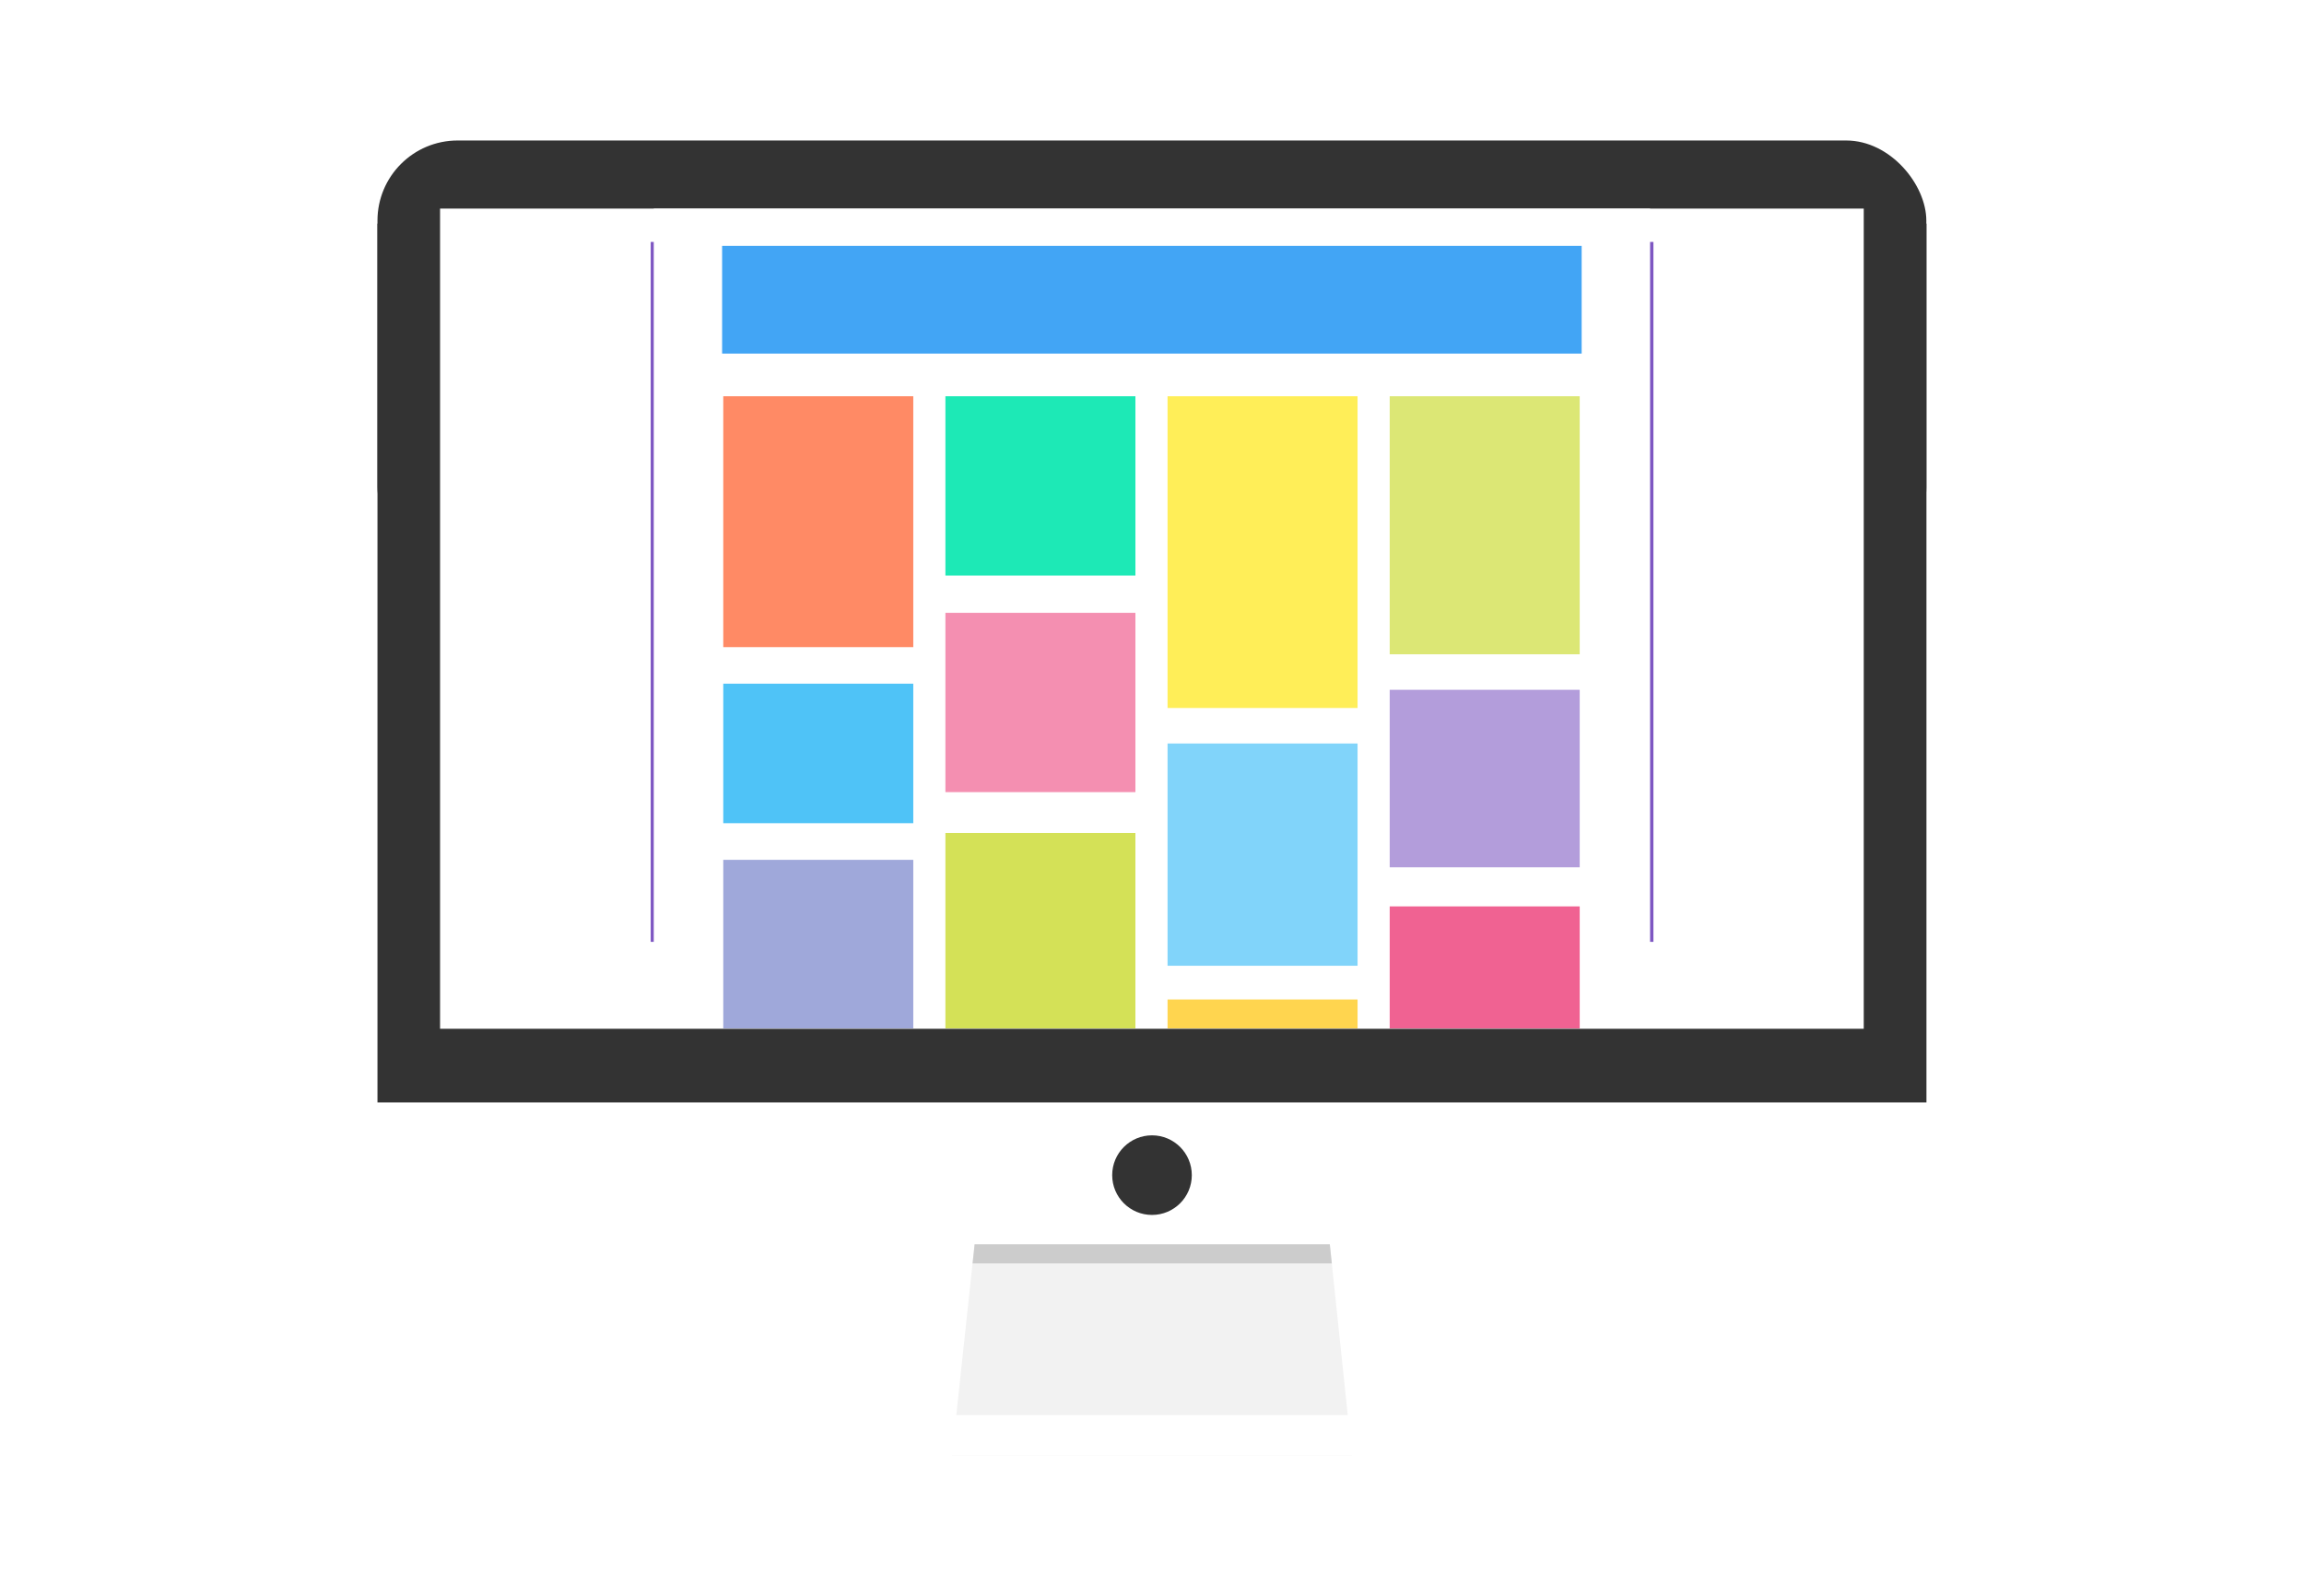 <?xml version="1.0" encoding="UTF-8"?>
<svg width="338.67mm" height="234.65mm" version="1.1" viewBox="0 0 1200 831.429" xmlns="http://www.w3.org/2000/svg">
 <defs>
  <filter id="a" color-interpolation-filters="sRGB">
   <feGaussianBlur result="blur" stdDeviation="6.1 6.1"/>
  </filter>
 </defs>
 <g transform="translate(-1356.4 46.672)">
  <rect x="1356.4" y="-46.672" width="1200" height="831.43" fill="none" fill-rule="evenodd"/>
  <path d="m1867.6 568 178.31 4.032 14.66 139.54h-208.36z" fill="#f2f2f2"/>
  <path d="m1867.6 568-4.658 43.445h187.11l-4.141-39.413-178.31-4.033z" fill="#ccc"/>
  <rect transform="scale(1,-1)" x="1553.1" y="-601.45" width="806.52" height="529.56" ry="36.722" fill="#fff" fill-rule="evenodd"/>
  <path d="m1553 69.793v457.81h806.76v-457.81zm19.017 23.659h765.23l-102.63 377.08-573.45-37.608z" fill="#333" fill-rule="evenodd"/>
  <rect x="1553" y="26.51" width="806.7" height="222.31" ry="41.745" fill="#333"/>
  <rect x="1585.6" y="61.982" width="741.5" height="427.24" fill="#fff" fill-rule="evenodd"/>
  <rect x="1792.1" y="690.44" width="328.61" height="21.14" ry="6.111" fill="#fff"/>
  <circle cx="1956.4" cy="565.46" r="20.732" fill="#333"/>
  <path d="m2261.6 63.077c-193.99 2.089-388.28 0.236-582.38 0.938-28.394 0.072-66.969-6.189-81.747 21.615-13.376 24.271-2.313 51.925-5.666 77.773 0.793 96.142-2.711 192.61 2.089 288.55 10.144 27.343 48.149 31.034 76.55 27.56 204.81-0.659 409.78 1.403 614.49-1.075 34.386-6.735 40.25-40.957 35.698-66.029-1.267-106.91 2.865-214.15-2.182-320.86-7.087-20.234-33.868-29.604-56.856-28.47z" fill="#fff"/>
  <rect transform="matrix(3.491 0 0 2.985 1067.9 -967.34)" x="179.72" y="350.65" width="149.6" height="122.14" ry="0" fill="#7e57c2" filter="url(#a)"/>
  <rect x="1696.9" y="62.002" width="518.92" height="427.01" ry="0" fill="#fff"/>
  <rect x="1732.5" y="81.413" width="447.68" height="56.099" fill="#42a5f5"/>
  <rect x="1733.1" y="159.73" width="98.964" height="130.69" fill="#ff8a65"/>
  <rect x="1848.8" y="159.73" width="98.964" height="93.395" fill="#1de9b6"/>
  <rect x="1964.5" y="159.73" width="98.964" height="162.39" fill="#ffee58"/>
  <rect x="2080.2" y="159.73" width="98.964" height="134.42" fill="#dce775"/>
  <rect x="1733.1" y="309.46" width="98.964" height="72.672" fill="#4fc3f7"/>
  <path d="m1733.1 401.22v87.799h98.965v-87.799h-98.965z" fill="#9fa8da"/>
  <rect x="1848.8" y="272.55" width="98.964" height="93.395" fill="#f48fb1"/>
  <path d="m1848.8 387.24v101.78h98.963v-101.78h-98.963z" fill="#d4e157"/>
  <rect x="1964.5" y="340.62" width="98.964" height="115.77" fill="#81d4fa"/>
  <path d="m1964.5 473.95v15.066h98.965v-15.066h-98.965z" fill="#ffd54f"/>
  <rect x="2080.2" y="312.65" width="98.964" height="92.462" fill="#b39ddb"/>
  <path d="m2080.2 425.47v63.551h98.965v-63.551h-98.965z" fill="#f06292"/>
 </g>
</svg>
